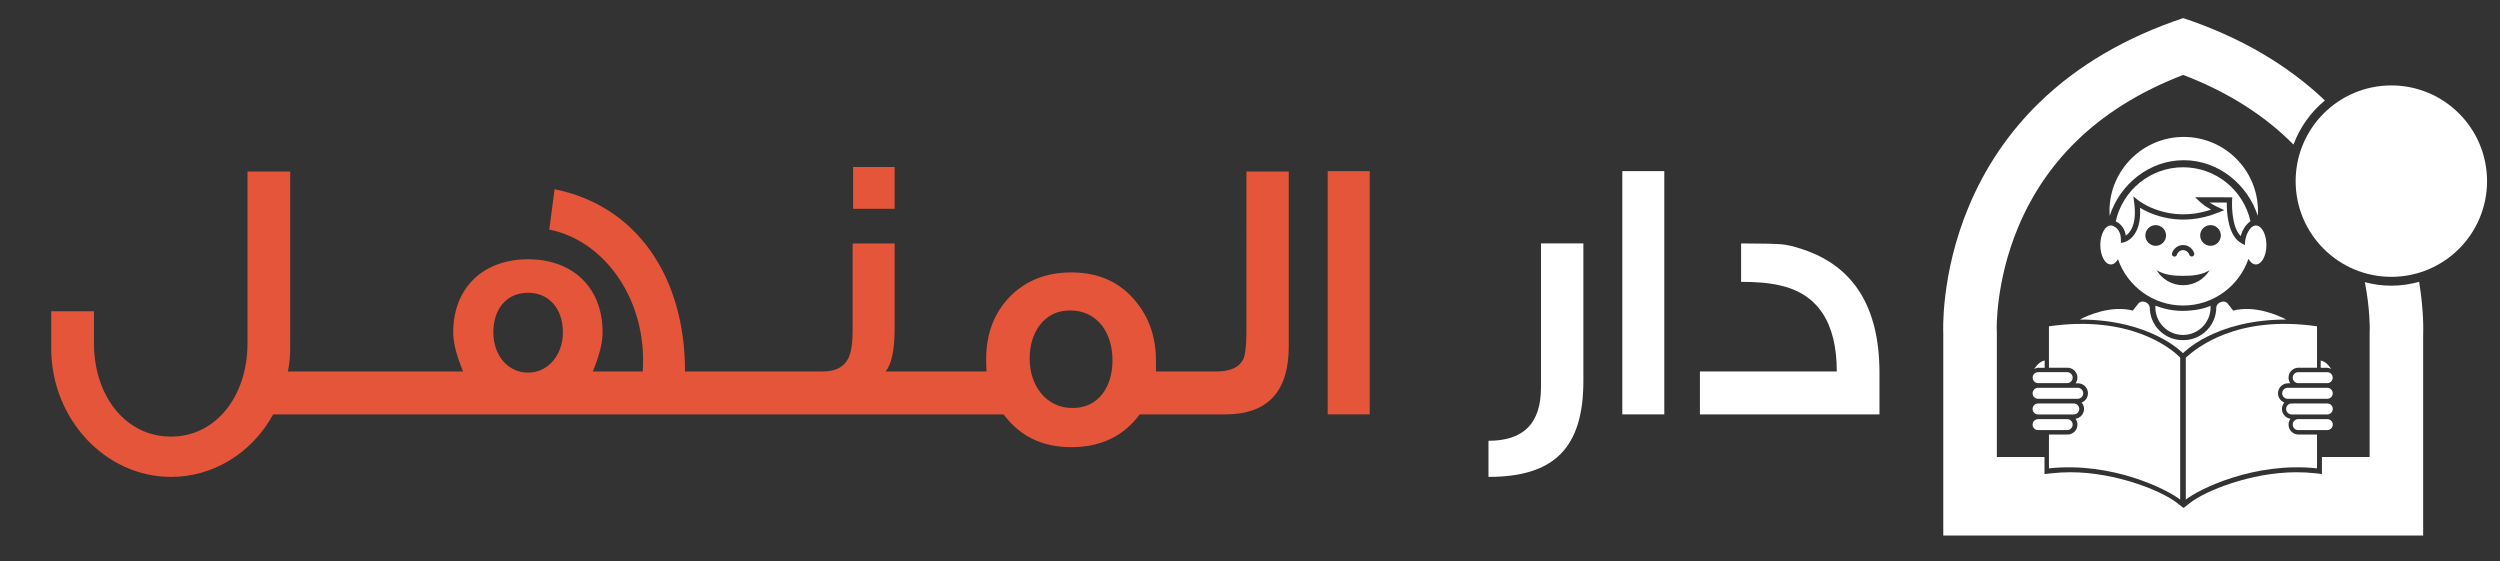 <?xml version="1.0" encoding="utf-8"?>
<!-- Generator: Adobe Illustrator 16.0.0, SVG Export Plug-In . SVG Version: 6.00 Build 0)  -->
<!DOCTYPE svg PUBLIC "-//W3C//DTD SVG 1.1//EN" "http://www.w3.org/Graphics/SVG/1.1/DTD/svg11.dtd">
<svg version="1.1" id="Isolation_Mode" xmlns="http://www.w3.org/2000/svg" xmlns:xlink="http://www.w3.org/1999/xlink" x="0px"
	 y="0px" width="578.959px" height="130px" viewBox="0 0 578.959 130" enable-background="new 0 0 578.959 130"
	 xml:space="preserve">
<rect x="0" y="0" width="578.959" height="130" fill="#333333" stroke="none"/>
<g>
	<g>
		<g>
			<g>
				<g>
					<path fill="#FFFFFF" d="M547.661,65.346c1.209,6.218,1.139,10.61,1.129,11.161l-0.021,0.248v0.517v28.567h-11.047v3.94
						l-1.624-0.187c-1.421-0.149-2.847-0.229-4.242-0.229c-10.679,0-21.22,4.398-24.576,7.025l-0.66,0.512l-0.955,0.74l-0.949-0.74
						l-0.662-0.512c-3.359-2.627-13.901-7.025-24.579-7.025c-1.394,0-2.82,0.076-4.239,0.229l-1.761,0.187v-3.94h-11.038V77.271
						v-0.41l-0.022-0.406c-0.006-0.104-0.354-11.107,4.945-23.81c6.811-16.328,19.669-28.178,38.241-35.292
						c10.279,3.932,18.807,9.331,25.529,16.125c1.506-4.009,4.026-7.535,7.275-10.213C529.71,14.97,518.686,8.552,505.6,4.192
						c-13.27,4.423-24.434,10.957-33.186,19.43c-7.101,6.868-12.652,15.023-16.5,24.25c-6.562,15.72-5.891,29.146-5.883,29.278
						l0.002,0.063v0.061v46.748h111.131v-46.75V77.21l0.004-0.062c0.002-0.078,0.221-4.814-0.937-11.884
						c-2.057,0.565-4.208,0.898-6.44,0.898C551.672,66.165,549.626,65.866,547.661,65.346z"/>
				</g>
				<path fill="#FFFFFF" d="M532.231,86.188c-0.703,0-1.275,0.563-1.275,1.271c0,0.698,0.572,1.271,1.275,1.271h6.719
					c0.695,0,1.266-0.569,1.266-1.271c0-0.705-0.568-1.271-1.266-1.271H532.231z"/>
				<path fill="#FFFFFF" d="M540.234,94.705c0-0.699-0.569-1.266-1.27-1.266h-8.262c-0.701,0-1.275,0.563-1.275,1.266
					c0,0.699,0.574,1.271,1.275,1.271h8.262C539.665,95.975,540.234,95.402,540.234,94.705z"/>
				<path fill="#FFFFFF" d="M538.965,97.064h-6.732c-0.704,0-1.276,0.563-1.276,1.264c0,0.709,0.557,1.273,1.276,1.273h6.732
					c0.699,0,1.27-0.574,1.27-1.273C540.234,97.63,539.665,97.064,538.965,97.064z"/>
				<path fill="#FFFFFF" d="M540.224,91.085c0-0.701-0.565-1.282-1.271-1.282h-9.164c-0.707,0-1.277,0.581-1.277,1.282
					s0.57,1.269,1.277,1.269h9.164C539.658,92.352,540.224,91.787,540.224,91.085z"/>
				<path fill="#FFFFFF" d="M470.731,87.457c0,0.699,0.565,1.271,1.266,1.271h6.715c0.703,0,1.281-0.57,1.281-1.271
					c0-0.705-0.578-1.27-1.281-1.27h-6.713C471.297,86.188,470.731,86.751,470.731,87.457z"/>
				<path fill="#FFFFFF" d="M470.723,91.085c0,0.701,0.566,1.269,1.263,1.269h9.172c0.706,0,1.284-0.563,1.284-1.269
					c0-0.701-0.578-1.282-1.284-1.282h-9.172C471.286,89.803,470.723,90.384,470.723,91.085z"/>
				<path fill="#FFFFFF" d="M470.717,94.705c0,0.697,0.564,1.271,1.263,1.271h8.262c0.707,0,1.281-0.572,1.281-1.271
					c0-0.701-0.574-1.266-1.281-1.266h-8.262C471.284,93.439,470.717,94.005,470.717,94.705z"/>
				<path fill="#FFFFFF" d="M470.717,98.328c0,0.699,0.564,1.273,1.263,1.273h6.733c0.713,0,1.279-0.564,1.279-1.273
					c0-0.697-0.578-1.264-1.279-1.264h-6.733C471.284,97.064,470.717,97.63,470.717,98.328z"/>
				<path fill="#FFFFFF" d="M516.961,45.692l-0.045,0.647c-0.004,0.071-0.328,6.008,1.99,8.345c0.264-0.974,0.875-2.434,2.262-3.469
					c-1.609-7.145-7.977-12.477-15.6-12.477c-7.637,0-14.003,5.363-15.597,12.522c0.516,0.234,2.001,1.087,2.337,3.303
					c0.979-0.662,2.602-2.549,1.938-7.584l-0.193-1.511l1.188,0.965c0.074,0.053,6.953,5.466,16.814,2.104
					c-0.798-0.439-1.812-1.073-2.569-1.786l-1.132-1.06L516.961,45.692L516.961,45.692z"/>
				<path fill="#FFFFFF" d="M522.86,49.983c0.026-0.359,0.051-0.716,0.051-1.084c0-9.495-7.695-17.188-17.191-17.188
					c-9.497,0-17.202,7.693-17.202,17.188c0,0.368,0.04,0.725,0.055,1.084c2.328-7.251,9.12-12.883,17.147-12.883
					C513.745,37.1,520.538,42.732,522.86,49.983z"/>
				<path fill="#FFFFFF" d="M524.865,56.746c0-2.497-1.094-4.525-2.442-4.525c-0.351,0-0.695,0.159-1.002,0.415
					c0-0.009,0-0.021,0-0.037c-1.32,1.344-1.479,3.192-1.479,3.209l-0.067,0.96l-0.84-0.471c-3.171-1.769-3.377-7.44-3.351-9.388
					h-3.973c1.062,0.687,2.098,1.155,2.111,1.163l1.282,0.591l-1.307,0.532c-8.805,3.588-15.623,0.479-18.205-1.067
					c0.443,6.899-3.5,7.919-3.678,7.968l-0.748,0.173v-0.766c0-1.841-0.908-2.665-1.418-2.99c0,0.015-0.006,0.034-0.006,0.043
					c-0.283-0.208-0.58-0.335-0.902-0.335c-1.35,0-2.438,2.027-2.438,4.521c0,2.481,1.088,4.499,2.438,4.499
					c0.642,0,1.215-0.459,1.654-1.196c2.186,6.236,8.1,10.707,15.08,10.707c7.022,0,12.975-4.523,15.135-10.817
					c0.438,0.813,1.051,1.307,1.717,1.307C523.771,61.246,524.865,59.231,524.865,56.746z M503.002,58.632
					c0.383-1.137,1.42-1.886,2.566-1.886c1.145,0,2.176,0.749,2.569,1.868c0.102,0.314-0.059,0.645-0.363,0.758
					c-0.313,0.106-0.651-0.053-0.761-0.371c-0.224-0.638-0.812-1.079-1.444-1.079c-0.639,0-1.222,0.441-1.442,1.099
					c-0.084,0.242-0.313,0.399-0.558,0.399c-0.067,0-0.136-0.018-0.194-0.035C503.067,59.28,502.895,58.932,503.002,58.632z
					 M514.309,54.53c0,1.315-1.065,2.396-2.389,2.396c-1.326,0-2.396-1.081-2.396-2.396c0-1.329,1.069-2.396,2.396-2.396
					C513.243,52.134,514.309,53.201,514.309,54.53z M499.224,56.927c-1.314,0-2.396-1.081-2.396-2.396
					c0-1.329,1.08-2.396,2.396-2.396c1.323,0,2.396,1.073,2.396,2.396C501.62,55.854,500.547,56.927,499.224,56.927z
					 M505.569,63.884c2.258,0,4.356-0.212,6.145-1.314c-1.256,2.087-3.533,3.481-6.145,3.481c-2.605,0-4.89-1.397-6.139-3.481
					C501.215,63.672,503.319,63.884,505.569,63.884z"/>
				<g>
					<path fill="#FFFFFF" d="M529.454,74c-1.891-0.979-7.209-3.359-12.285-2.078c-0.998-1.3-1.375-1.742-1.375-1.742
						s-0.658-0.596-1.467-0.225c-1.002,0.341-1.072,1.217-1.072,1.217c0,4.033-3.168,7.335-7.14,7.587h-1.136
						c-3.972-0.252-7.126-3.555-7.126-7.587c0,0-0.083-0.876-1.079-1.217c-0.808-0.371-1.472,0.225-1.472,0.225
						s-0.375,0.442-1.372,1.742c-5.072-1.283-10.403,1.1-12.288,2.078c16.542,0,23.9,7.8,23.9,7.8S512.852,74,529.454,74z"/>
				</g>
				<path fill="#FFFFFF" d="M539.846,85.453c0,0-0.915-1.682-2.411-1.979v1.707h1.569C539.006,85.182,539.461,85.223,539.846,85.453
					z"/>
				<path fill="#FFFFFF" d="M471.1,85.453c0,0,0.917-1.682,2.41-1.979v1.707h-1.568C471.94,85.182,471.488,85.223,471.1,85.453z"/>
				<g>
					<path fill="#FFFFFF" d="M532.301,85.154h4.281v-9.586c-18.717-2.709-28.049,5.139-30.39,7.258v32.873
						c3.056-2.396,15.824-8.799,30.39-7.238v-7.826h-4.281c-1.293,0-2.313-1.021-2.313-2.309c0-0.5,0.168-0.963,0.443-1.344
						c-1.109-0.168-1.972-1.125-1.972-2.281c0-0.564,0.209-1.072,0.559-1.473c-0.86-0.35-1.471-1.172-1.471-2.146
						c0-1.279,1.039-2.318,2.316-2.318h0.539c-0.263-0.373-0.417-0.822-0.417-1.309C529.987,86.188,531.026,85.154,532.301,85.154z"
						/>
					<path fill="#FFFFFF" d="M474.502,75.568v9.586h4.279c1.274,0,2.318,1.035,2.318,2.303c0,0.488-0.154,0.939-0.417,1.309h0.54
						c1.278,0,2.315,1.039,2.315,2.318c0,0.975-0.609,1.799-1.465,2.146c0.334,0.397,0.559,0.906,0.559,1.472
						c0,1.157-0.861,2.114-1.979,2.282c0.278,0.381,0.448,0.845,0.448,1.343c0,1.289-1.017,2.31-2.318,2.31h-4.279v7.825
						c14.567-1.562,27.332,4.845,30.392,7.24V82.828C502.889,80.707,493.288,72.859,474.502,75.568z"/>
				</g>
				<g>
					<path fill="#FFFFFF" d="M499.174,70.777c-0.016,0.133-0.026,0.261-0.026,0.395c0,3.531,2.864,6.396,6.396,6.396
						c3.533,0,6.393-2.865,6.393-6.396c0-0.258,0.001-0.096-0.02-0.341c-1.41,0.601-2.869,0.919-4.406,1.049
						c-0.646,0.074-1.303,0.118-1.967,0.118C503.297,71.998,501.147,71.564,499.174,70.777z"/>
				</g>
			</g>
			<path fill="#FFFFFF" d="M553.795,19.783c12.24,0,22.164,9.925,22.164,22.167c0,12.235-9.922,22.159-22.164,22.159
				c-12.24,0-22.162-9.924-22.162-22.159C531.633,29.709,541.556,19.783,553.795,19.783z"/>
		</g>
	</g>
	<g id="_1530766352">
		<polygon fill="#E55539" points="207.188,38.67 197.558,38.67 197.558,48.352 207.188,48.352 		"/>
		<path fill="#E55539" d="M288.647,76.871c0,3.143-0.259,5.23-0.699,6.283c-0.967,1.912-2.981,2.869-6.222,2.869h-5.269h-3.05
			h-5.707v-2.519c0-5.843-1.839-10.651-5.427-14.573c-3.591-3.918-8.323-5.841-14.194-5.841c-5.856,0-10.59,1.921-14.268,5.671
			c-3.592,3.745-5.431,8.543-5.431,14.391c0,0.957,0,1.914,0.091,2.869H221.9h-2.887h-13.932c1.406-1.658,2.105-4.967,2.105-10.113
			V56.375h-9.729V76.43c0,3.059-0.351,5.322-1.044,6.627c-1.058,2.012-2.98,2.967-5.873,2.967h-7.017h-2.083h-14.998h-2.264h-5.536
			c0-21.975-11.201-38.374-30.209-42.204l-1.228,9.336c12.695,2.606,21.718,15.513,21.718,30.168c0,0.875,0,1.742-0.085,2.699
			H137.28c1.484-3.57,2.274-6.629,2.274-9.06c0-10.472-7.008-16.925-17.252-16.925c-10.246,0-17.342,6.454-17.342,16.925
			c0,2.522,0.795,5.488,2.286,9.06H97.079h-1.918H81.48h-3.748H66.684c0.346-1.824,0.519-3.57,0.519-5.396V39.723h-9.883v39.765
			c0,12.293-7.362,21.621-17.694,21.621c-10.686,0-17.867-9.582-17.867-21.621v-7.412h-9.899v8.554
			c0,16.39,12.522,29.813,27.767,29.813c9.631,0,18.648-5.4,23.639-14.479h14.47h3.749h13.68h1.918h67.104h2.263h14.998h2.083
			h35.486h2.887h10.514c3.769,5.062,8.937,7.589,15.666,7.589c6.85,0,12.09-2.527,15.864-7.589h9.464h3.05h7.285
			c9.804,0,14.71-5.229,14.71-15.78v-40.46h-9.807L288.647,76.871L288.647,76.871z M122.305,86.293L122.305,86.293
			c-4.725,0-8.055-4.016-8.055-9.328c0-5.242,2.895-9.165,8.055-9.165c4.818,0,8.053,3.661,8.053,9.165
			C130.357,82.189,126.943,86.293,122.305,86.293z M255.349,91.17L255.349,91.17c-1.661,2.182-4.022,3.316-6.997,3.316
			c-6.046,0-9.904-5.141-9.904-11.432c0-3.041,0.795-5.664,2.282-7.666c1.755-2.357,4.119-3.492,7.1-3.492
			c3.053,0,5.606,1.22,7.447,3.582c1.566,2.185,2.358,4.877,2.358,7.937C257.635,86.55,256.843,89.167,255.349,91.17z"/>
		<polygon fill="#E55539" points="307.473,95.963 317.2,95.963 317.2,39.629 307.473,39.629 		"/>
		<path fill="#FFFFFF" d="M356.867,89.689c0,8.367-4.016,12.388-12.16,12.388v8.366c15.055,0,21.978-6.541,21.978-22.238v-31.83
			h-9.816L356.867,89.689L356.867,89.689z"/>
		<polygon fill="#FFFFFF" points="375.702,95.963 385.423,95.963 385.423,39.629 375.702,39.629 		"/>
		<path fill="#FFFFFF" d="M417.562,57.768c-2.273-0.781-4.018-1.134-5.244-1.214c-1.233-0.085-4.295-0.178-9.109-0.178v8.896
			c3.148,0,6.123,0.178,8.849,0.785c8.846,1.92,13.311,8.547,13.311,19.969h-31.698v9.938h41.583v-9.938
			C435.171,71.116,429.304,61.697,417.562,57.768z"/>
	</g>
</g>
</svg>
